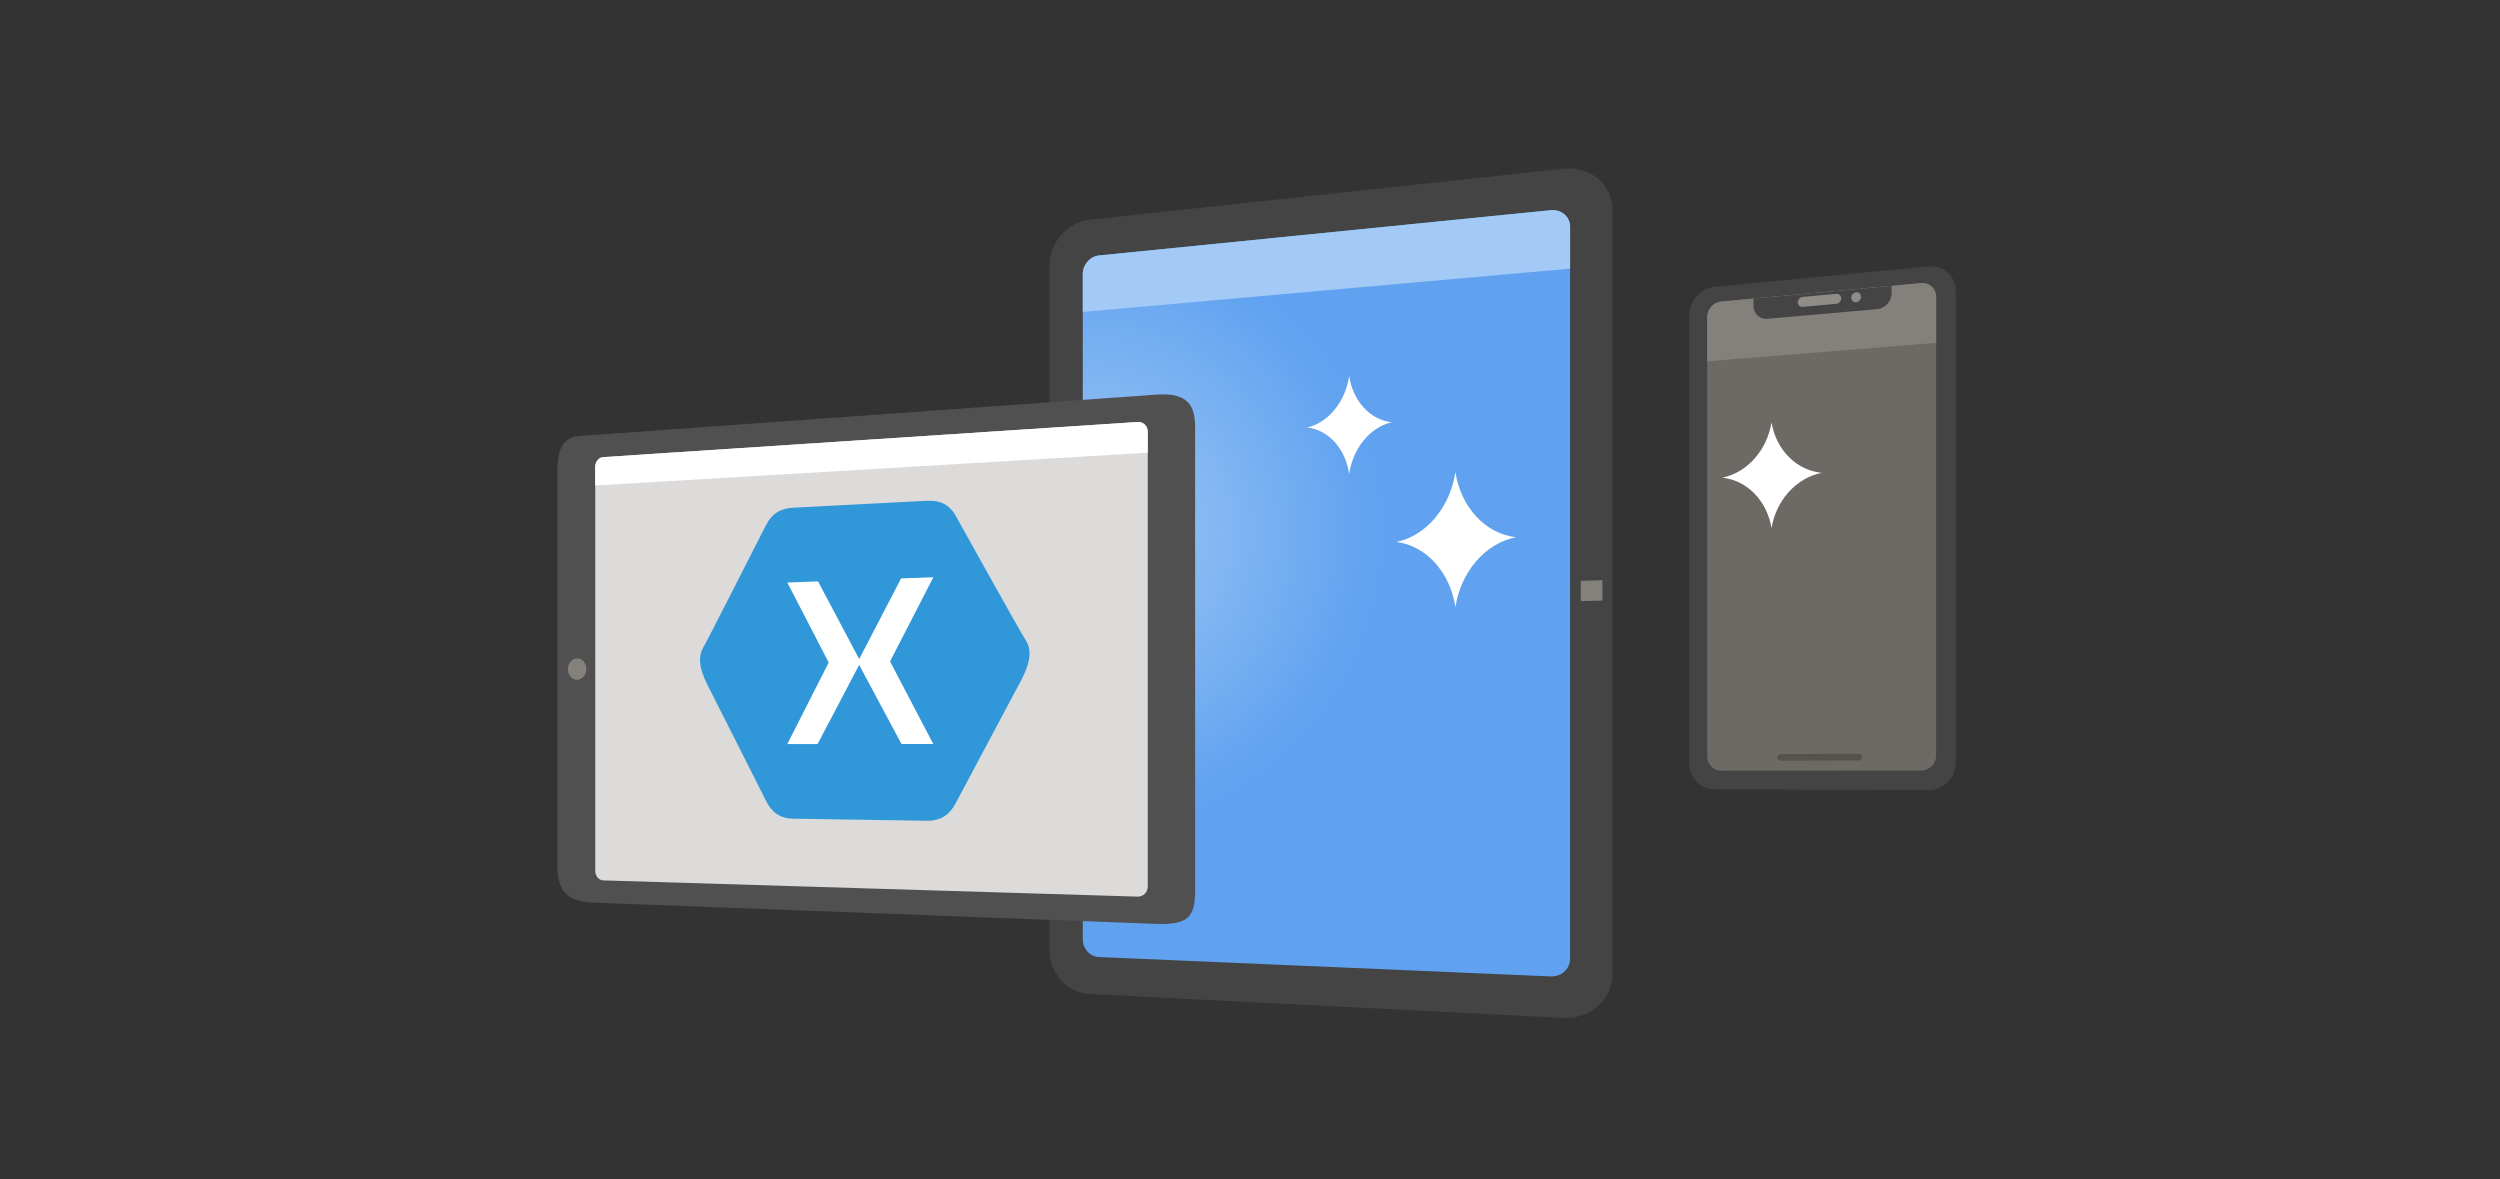 <svg width="636" height="300" viewBox="0 0 636 300" fill="none" xmlns="http://www.w3.org/2000/svg">
<rect x="0" y="0" width="636" height="300" fill="#333333" stroke="none"/>
<path d="M490.57 200.98L436.14 200.81C432.6 200.8 429.75 197.79 429.75 194.1V80.26C429.75 76.56 432.6 73.3 436.14 72.96L490.57 67.78C494.43 67.41 497.57 70.27 497.57 74.16V193.97C497.57 197.85 494.43 201 490.57 200.98Z" fill="#444444"/>
<path d="M488.74 196.02L437.82 196.05C435.88 196.05 434.31 194.41 434.31 192.38V80.72C434.31 78.69 435.88 76.9 437.82 76.72L488.74 72.03C490.84 71.84 492.55 73.4 492.55 75.52V192.18C492.56 194.3 490.85 196.02 488.74 196.02Z" fill="#6D6A66"/>
<path d="M472.91 193.47L452.97 193.52C452.52 193.52 452.15 193.14 452.15 192.68C452.15 192.21 452.52 191.83 452.97 191.83L472.91 191.76C473.38 191.76 473.75 192.14 473.75 192.62C473.76 193.08 473.38 193.47 472.91 193.47Z" fill="#56534F"/>
<path d="M492.56 87.21V75.51C492.56 73.39 490.85 71.83 488.75 72.02L437.83 76.71C435.89 76.89 434.32 78.68 434.32 80.71V91.91L492.56 87.21Z" fill="#84817D"/>
<path d="M446.08 75.96V77.77C446.08 79.781 447.65 81.27 449.59 81.1L477.54 78.641C479.57 78.46 481.22 76.641 481.22 74.581V72.731L446.08 75.96Z" fill="#444444"/>
<path d="M473.45 75.5C473.45 76.2 472.89 76.82 472.21 76.88C471.52 76.94 470.97 76.43 470.97 75.73C470.97 75.03 471.52 74.41 472.21 74.35C472.89 74.28 473.45 74.8 473.45 75.5Z" fill="#908D89"/>
<path d="M458.59 78.06L467.16 77.29C467.85 77.23 468.4 76.61 468.4 75.91C468.4 75.21 467.84 74.69 467.16 74.75L458.59 75.54C457.91 75.6 457.37 76.22 457.37 76.91C457.36 77.61 457.91 78.12 458.59 78.06Z" fill="#908D89"/>
<path d="M410.19 247.81V53.36C410.19 46.86 404.58 42.19 397.73 42.93L277.17 55.9C271.53 56.51 266.99 61.72 266.99 67.55V241.8C266.99 247.63 271.53 252.58 277.17 252.87L397.73 258.96C404.58 259.3 410.19 254.31 410.19 247.81Z" fill="#444444"/>
<path d="M399.43 243.92V57.68C399.43 55.09 397.21 53.21 394.47 53.48L279.59 64.99C277.31 65.22 275.46 67.31 275.46 69.67V239.02C275.46 241.38 277.3 243.37 279.59 243.47L394.48 248.4C397.21 248.52 399.43 246.51 399.43 243.92Z" fill="url(#paint0_radial)"/>
<path d="M402.16 147.77L407.65 147.6V152.78L402.16 152.93V147.77Z" fill="#84817D"/>
<path d="M141.81 119.53V220.33C141.81 226.71 144.41 229.39 150.78 229.62L294.14 235.04C302.24 235.33 304.04 233.3 304.04 226.53V108.7C304.04 103.48 302.43 99.81 294.33 100.38L148.45 110.83C143.81 110.83 141.81 113.34 141.81 119.53Z" fill="#505050"/>
<path d="M151.43 118.77V221.56C151.43 222.86 152.34 223.94 153.47 223.97L289.41 228.1C290.83 228.14 291.99 226.99 291.99 225.53V109.83C291.99 108.37 290.84 107.26 289.41 107.36L153.47 116.29C152.34 116.36 151.43 117.48 151.43 118.77Z" fill="#DDDBDA"/>
<path d="M149.16 170.18C149.16 171.69 148.1 172.92 146.81 172.94C145.51 172.96 144.47 171.76 144.47 170.26C144.47 168.76 145.52 167.52 146.81 167.5C148.11 167.48 149.16 168.68 149.16 170.18Z" fill="#84817D"/>
<path d="M399.43 68.34V57.68C399.43 55.09 397.21 53.21 394.47 53.48L279.59 64.99C277.31 65.22 275.46 67.31 275.46 69.67V79.36L399.43 68.34Z" fill="#A3C9F6"/>
<path d="M291.98 115.17V109.83C291.98 108.37 290.83 107.26 289.4 107.36L153.46 116.29C152.33 116.36 151.42 117.48 151.42 118.77V123.51L291.98 115.17Z" fill="white"/>
<path d="M243.1 196.14L196.89 195.9V142.56L243.1 140.68V196.14Z" fill="white"/>
<path d="M260.86 162.73C259.32 160.35 244.91 134.37 243.16 131.26C241.42 128.16 238.94 127.23 235.73 127.4C234.92 127.44 233.16 127.53 230.85 127.65C224.5 127.98 213.03 128.58 206.43 128.92C204.22 129.03 202.55 129.12 201.79 129.16C198.78 129.32 196.47 130.46 194.86 133.6C193.25 136.73 180.34 162.24 179 164.54C177.66 166.83 177.66 169.59 179.9 174.08C182.15 178.59 193.49 200.88 194.86 203.7C196.24 206.53 198.31 208.22 201.79 208.27C202.57 208.28 204.4 208.31 206.79 208.35C215.16 208.48 230.49 208.72 230.49 208.72C232.98 208.76 234.91 208.79 235.73 208.8C239.43 208.86 241.67 207.17 243.16 204.27C244.66 201.36 257.28 177.85 259.83 172.98C262.39 168.09 262.41 165.12 260.86 162.73ZM237.43 189.28H229.34L218.57 169.15L207.99 189.29H200.29L210.82 168.55L200.29 148.19L208.11 147.91L218.58 167.66L229.23 147.15L237.44 146.86L226.43 168.27L237.43 189.28Z" fill="#3097D8"/>
<path d="M370.26 154.44C368.88 145.53 362.78 138.8 355.22 137.87C362.78 136.35 368.88 129.13 370.26 120.12C371.65 129.01 377.82 135.75 385.64 136.68C377.83 138.22 371.65 145.44 370.26 154.44Z" fill="white"/>
<path d="M343.23 120.52C342.25 114.09 337.92 109.31 332.53 108.76C337.92 107.54 342.25 102.22 343.23 95.66C344.21 102.08 348.59 106.86 354.11 107.41C348.59 108.65 344.21 113.98 343.23 120.52Z" fill="white"/>
<path d="M450.68 134.36C449.53 127.39 444.46 122.18 438.16 121.52C444.46 120.25 449.53 114.54 450.68 107.46C451.83 114.42 456.95 119.63 463.43 120.29C456.95 121.58 451.83 127.29 450.68 134.36Z" fill="white"/>
<defs>
<radialGradient id="paint0_radial" cx="0" cy="0" r="1" gradientUnits="userSpaceOnUse" gradientTransform="translate(275.465 135.512) scale(80.969)">
<stop stop-color="#A3C9F6"/>
<stop offset="0.884" stop-color="#62A3F0"/>
<stop offset="1" stop-color="#60A2F0"/>
</radialGradient>
</defs>
</svg>
